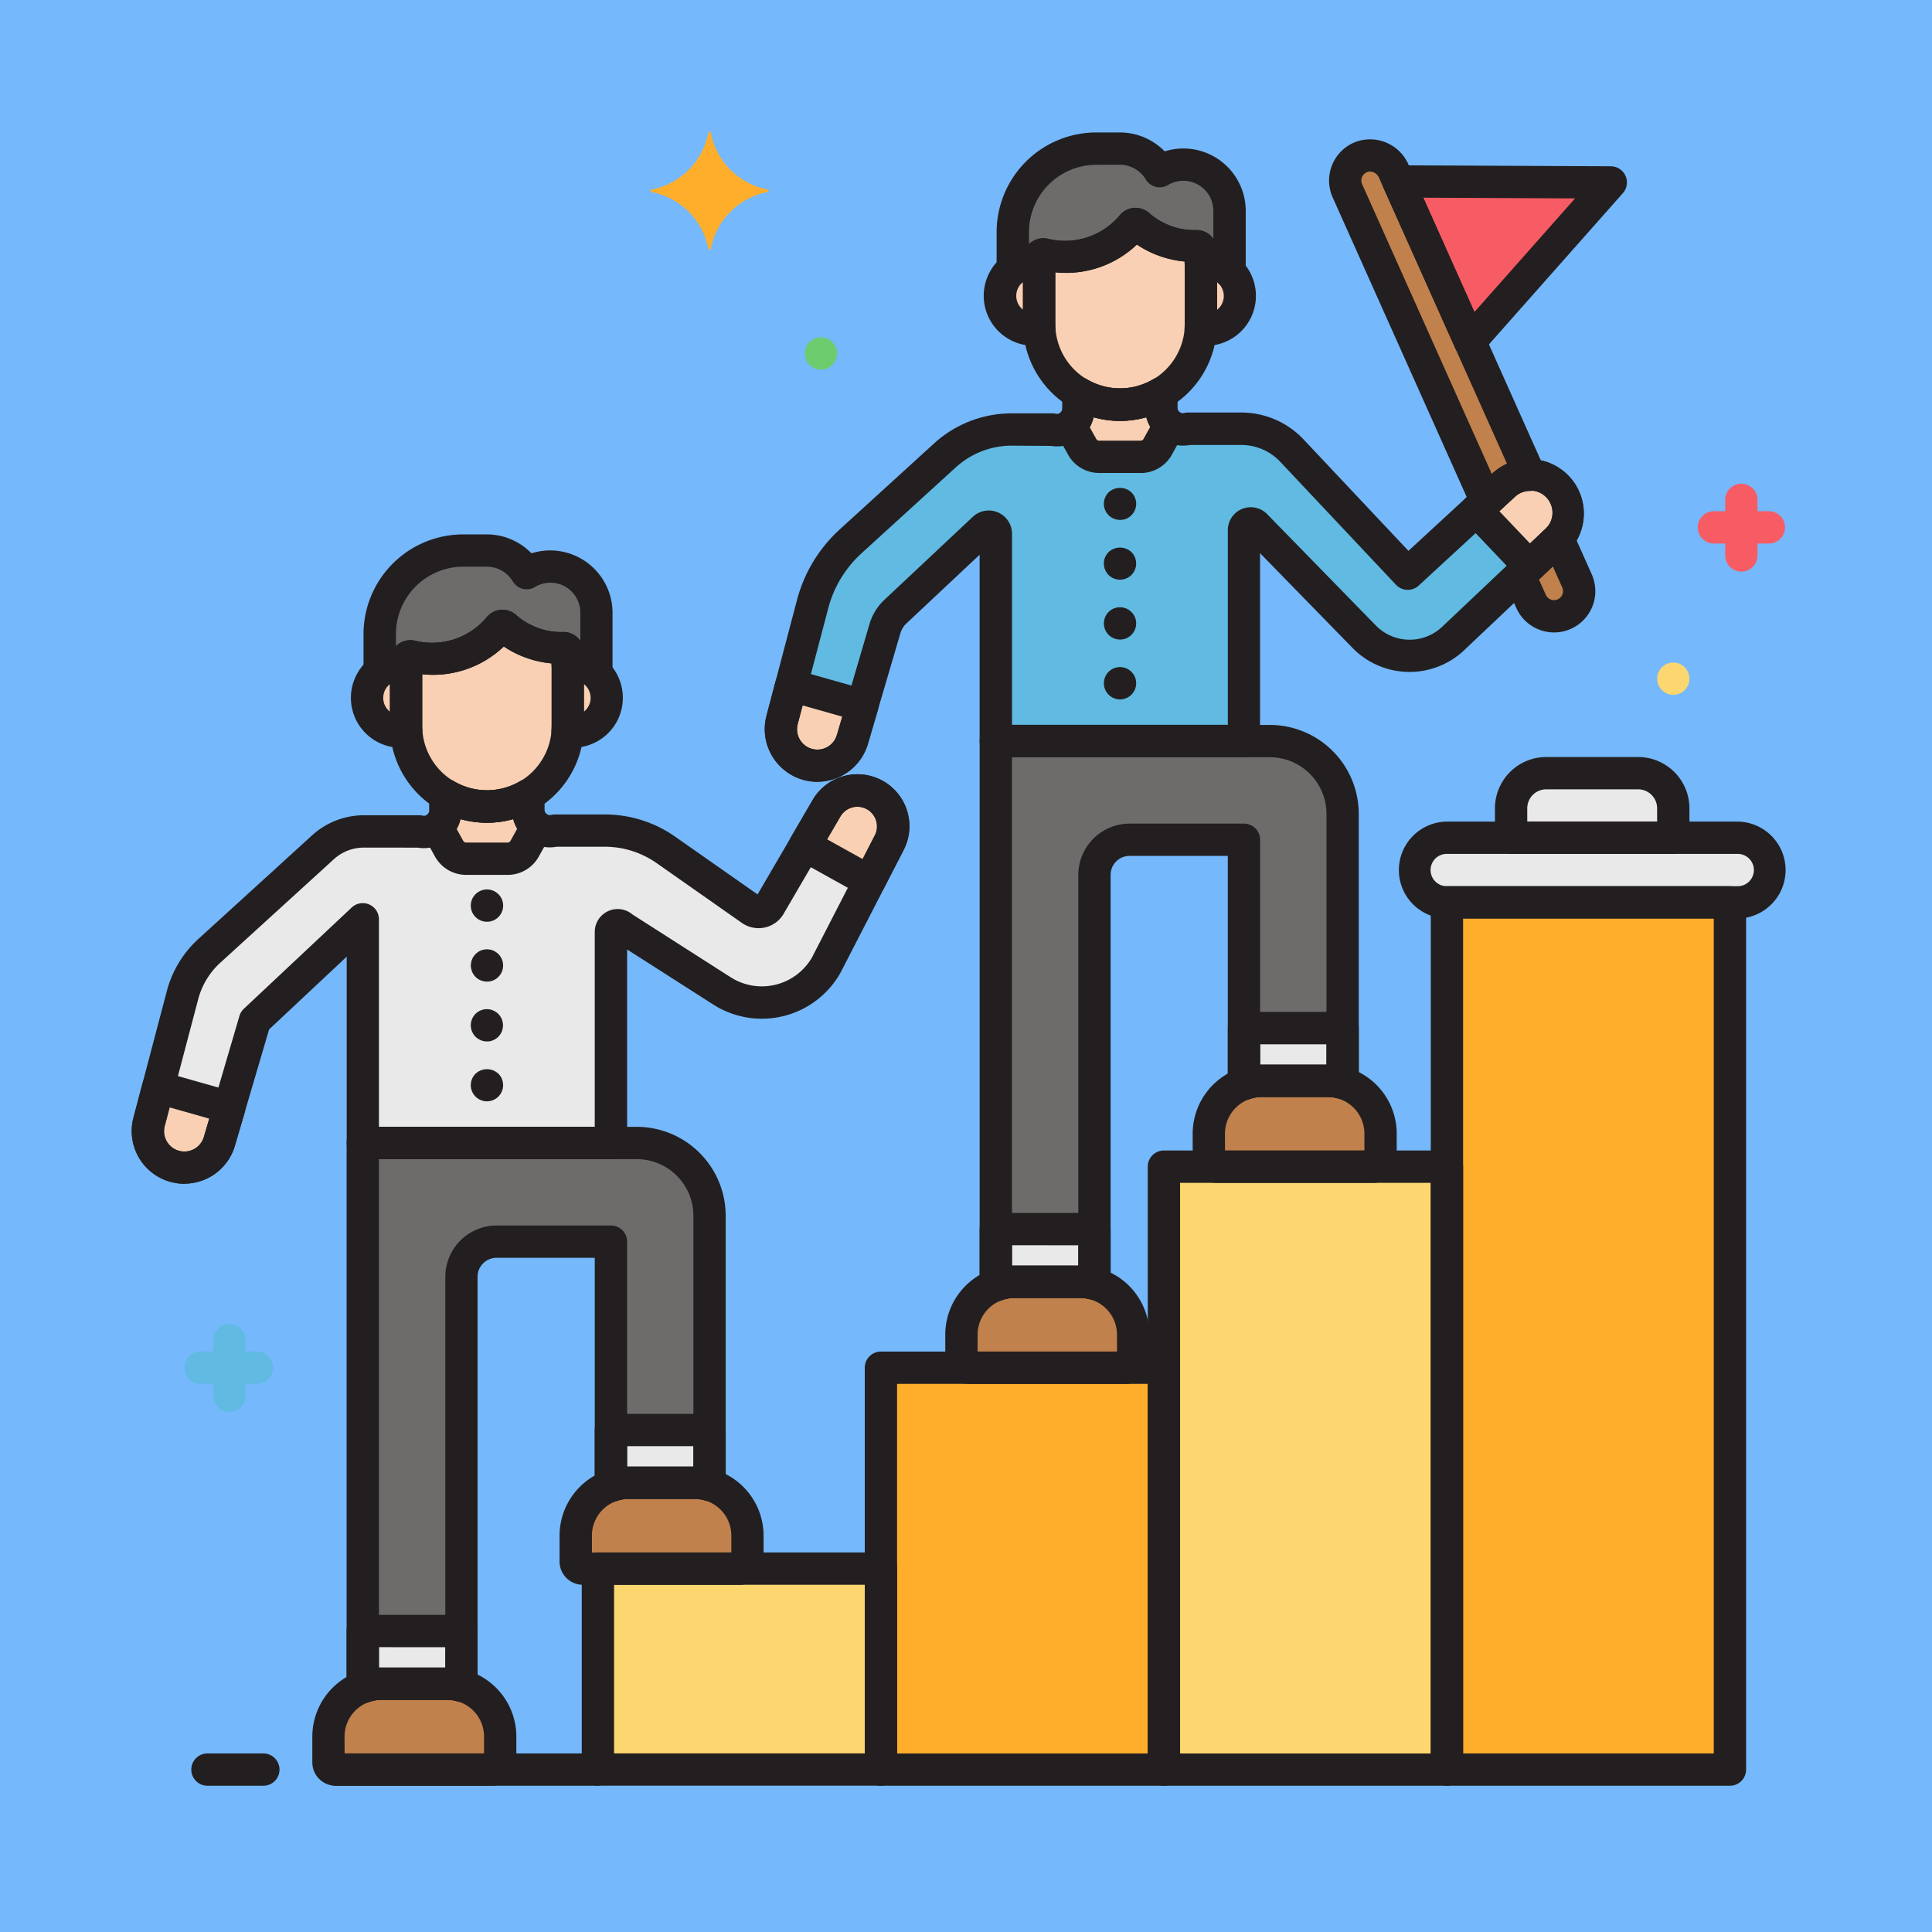 <svg xmlns="http://www.w3.org/2000/svg" width="88" height="88" viewBox="0 0 88 88">
  <g id="Grupo_1117751" data-name="Grupo 1117751" transform="translate(-205.914 -3382)">
    <rect id="Rectángulo_409987" data-name="Rectángulo 409987" width="88" height="88" transform="translate(205.914 3382)" fill="#75b8fb"/>
    <g id="Grupo_1117750" data-name="Grupo 1117750" transform="translate(211.426 3388.002)">
      <path id="Trazado_888734" data-name="Trazado 888734" d="M210.679,87.086a.324.324,0,0,1,.546.235v9.441h11.3V87.153a.309.309,0,0,1,.532-.213L228,92a2.9,2.9,0,0,0,4.028.118l4.72-4.466a1.746,1.746,0,0,0,.068-2.468l-.05-.051a1.746,1.746,0,0,0-2.4-.033l-4.377,4.034-5.278-5.608a3.151,3.151,0,0,0-2.3-.991h-2.436a.981.981,0,0,1-1.189-.716,1,1,0,0,1-.029-.237v-.659a3.66,3.66,0,0,1-3.767-.007v.7a.98.98,0,0,1-1.194.958h-1.845a4.52,4.52,0,0,0-3.046,1.181l-4.295,3.914a5.9,5.9,0,0,0-1.73,2.856l-1.389,5.273a1.662,1.662,0,0,0,3.18.957c.007-.021.014-.043.021-.064l1.484-5.047a1.722,1.722,0,0,1,.474-.771Zm0,0" transform="translate(-171.378 -69.008)" fill="#60bae2"/>
      <path id="Trazado_888735" data-name="Trazado 888735" d="M38.557,204.07a1.629,1.629,0,0,0-2.166.62l-2.608,4.467a.59.59,0,0,1-.816.167l-.014-.01-3.882-2.721a4.862,4.862,0,0,0-2.79-.881H24.017A.981.981,0,0,1,22.828,205a.992.992,0,0,1-.029-.236V204.1a3.66,3.66,0,0,1-3.767-.007v.7a.981.981,0,0,1-.982.981.971.971,0,0,1-.212-.023H15.316a2.774,2.774,0,0,0-1.87.724l-5.175,4.717A4.155,4.155,0,0,0,7.053,213.2l-1.523,5.77a1.662,1.662,0,0,0,3.181.958c.007-.022.014-.043.02-.065l1.616-5.5,4.917-4.616v10.189h11.3v-9.608a.309.309,0,0,1,.532-.214l4.524,2.893a3.377,3.377,0,0,0,4.664-1.025c.026-.041.052-.084.076-.126l2.884-5.6a1.629,1.629,0,0,0-.69-2.188Zm0,0" transform="translate(-4.253 -173.882)" fill="#e9e9ea"/>
      <path id="Trazado_888736" data-name="Trazado 888736" d="M268.8,213.246h3.009a2.388,2.388,0,0,1,.643.09V194.71a1.6,1.6,0,0,1,1.6-1.6h5.209v11.126a2.385,2.385,0,0,1,.808-.143h3.008a2.389,2.389,0,0,1,.677.1V191.93a3.313,3.313,0,0,0-3.313-3.313H267.957V213.4a2.375,2.375,0,0,1,.841-.156Zm0,0" transform="translate(-228.111 -160.863)" fill="#6d6c6b"/>
      <path id="Trazado_888737" data-name="Trazado 888737" d="M72.845,337.652h3.009a2.365,2.365,0,0,1,.643.091V319.117a1.6,1.6,0,0,1,1.6-1.6h5.209v11.128a2.371,2.371,0,0,1,.807-.143h3.009a2.389,2.389,0,0,1,.677.1V316.336a3.313,3.313,0,0,0-3.313-3.313H72v24.785a2.388,2.388,0,0,1,.841-.156Zm0,0" transform="translate(-60.992 -266.963)" fill="#6d6c6b"/>
      <path id="Trazado_888738" data-name="Trazado 888738" d="M267.957,339.669v2.557a2.388,2.388,0,0,1,.841-.156h3.009a2.365,2.365,0,0,1,.643.091v-2.492Zm0,0" transform="translate(-228.111 -289.687)" fill="#e9e9ea"/>
      <path id="Trazado_888739" data-name="Trazado 888739" d="M344.762,277.462v2.544a2.385,2.385,0,0,1,.808-.143h3.008a2.388,2.388,0,0,1,.677.1v-2.5Zm0,0" transform="translate(-293.614 -236.634)" fill="#e9e9ea"/>
      <path id="Trazado_888740" data-name="Trazado 888740" d="M72,464.078v2.557a2.374,2.374,0,0,1,.841-.156h3.009a2.386,2.386,0,0,1,.643.09v-2.492Zm0,0" transform="translate(-60.992 -395.79)" fill="#e9e9ea"/>
      <path id="Trazado_888741" data-name="Trazado 888741" d="M148.813,401.875v2.546a2.371,2.371,0,0,1,.807-.143h3.009a2.389,2.389,0,0,1,.677.1v-2.5Zm0,0" transform="translate(-126.499 -342.74)" fill="#e9e9ea"/>
      <path id="Trazado_888742" data-name="Trazado 888742" d="M274.19,10.389a1.532,1.532,0,0,1,.235.019v-.176a.2.2,0,0,1,.2-.2.178.178,0,0,1,.039,0,4,4,0,0,0,4-1.314.2.2,0,0,1,.279-.033l.016.014a3.837,3.837,0,0,0,2.649.955.2.2,0,0,1,.19.194v.552a1.531,1.531,0,0,1,1.3.412V8.054A2.11,2.11,0,0,0,281,5.949a2.081,2.081,0,0,0-1.075.3,2.107,2.107,0,0,0-1.805-1.03h-1.081a3.814,3.814,0,0,0-3.8,3.8v1.7a1.53,1.53,0,0,1,.96-.337Zm0,0" transform="translate(-232.608 -4.452)" fill="#6d6c6b"/>
      <path id="Trazado_888743" data-name="Trazado 888743" d="M78.237,134.8a1.537,1.537,0,0,1,.235.018v-.176a.2.2,0,0,1,.2-.194.181.181,0,0,1,.039,0,3.993,3.993,0,0,0,4-1.314.2.2,0,0,1,.279-.032l.016.014a3.838,3.838,0,0,0,2.649.955.2.2,0,0,1,.19.194v.552a1.529,1.529,0,0,1,1.3.412v-2.767a2.111,2.111,0,0,0-2.1-2.107,2.088,2.088,0,0,0-1.075.3,2.106,2.106,0,0,0-1.8-1.03H81.081a3.815,3.815,0,0,0-3.8,3.8v1.7A1.526,1.526,0,0,1,78.237,134.8Zm0,0" transform="translate(-65.49 -110.556)" fill="#6d6c6b"/>
      <path id="Trazado_888744" data-name="Trazado 888744" d="M339.309,293.777H336.3a2.413,2.413,0,0,0-2.407,2.407v1.177a.326.326,0,0,0,.326.327h7.17a.326.326,0,0,0,.326-.326h0v-1.177A2.413,2.413,0,0,0,339.309,293.777Zm0,0" transform="translate(-284.345 -250.549)" fill="#c1814c"/>
      <path id="Trazado_888745" data-name="Trazado 888745" d="M262.731,355.992h-3.009a2.413,2.413,0,0,0-2.407,2.407v1.177a.326.326,0,0,0,.326.326h7.169a.326.326,0,0,0,.326-.325h0V358.4A2.413,2.413,0,0,0,262.731,355.992Zm0,0" transform="translate(-219.036 -303.609)" fill="#c1814c"/>
      <path id="Trazado_888746" data-name="Trazado 888746" d="M143.356,418.2h-3.009a2.413,2.413,0,0,0-2.407,2.407v1.177a.326.326,0,0,0,.326.326h7.17a.326.326,0,0,0,.326-.326h0V420.6A2.414,2.414,0,0,0,143.356,418.2Zm0,0" transform="translate(-117.227 -356.659)" fill="#c1814c"/>
      <path id="Trazado_888747" data-name="Trazado 888747" d="M66.779,480.4H63.77a2.413,2.413,0,0,0-2.407,2.407v1.177a.326.326,0,0,0,.326.327h7.17a.326.326,0,0,0,.326-.326h0V482.8A2.414,2.414,0,0,0,66.779,480.4Zm0,0" transform="translate(-51.917 -409.709)" fill="#c1814c"/>
      <path id="Trazado_888748" data-name="Trazado 888748" d="M331.628,40.355a1.526,1.526,0,0,0-.245.02c.005.082.009.165.009.249v2.539c0,.083,0,.166-.009.247a1.538,1.538,0,0,0,.494-3.036,1.639,1.639,0,0,0-.249-.02Zm0,0" transform="translate(-282.204 -34.418)" fill="#f9d0b4"/>
      <path id="Trazado_888749" data-name="Trazado 888749" d="M271.01,43.152v-2.54c0-.084,0-.167.009-.249a1.539,1.539,0,1,0,0,3.036c-.006-.081-.01-.164-.01-.247Zm0,0" transform="translate(-229.192 -34.407)" fill="#f9d0b4"/>
      <path id="Trazado_888750" data-name="Trazado 888750" d="M295.144,81.58v-.659a3.66,3.66,0,0,1-3.767-.007v.7a.976.976,0,0,1-.376.772l.543.977a.882.882,0,0,0,.771.454h1.893a.882.882,0,0,0,.771-.454l.555-1a.976.976,0,0,1-.389-.782Zm0,0" transform="translate(-247.763 -69.009)" fill="#f9d0b4"/>
      <path id="Trazado_888751" data-name="Trazado 888751" d="M331.628,40.355a1.526,1.526,0,0,0-.245.02c.005.082.009.165.009.249v2.539c0,.083,0,.166-.009.247a1.538,1.538,0,0,0,.494-3.036,1.639,1.639,0,0,0-.249-.02Zm0,0" transform="translate(-282.204 -34.418)" fill="#f9d0b4"/>
      <path id="Trazado_888752" data-name="Trazado 888752" d="M271.01,43.152v-2.54c0-.084,0-.167.009-.249a1.539,1.539,0,1,0,0,3.036c-.006-.081-.01-.164-.01-.247Zm0,0" transform="translate(-229.192 -34.407)" fill="#f9d0b4"/>
      <path id="Trazado_888753" data-name="Trazado 888753" d="M285.6,28.618a3.992,3.992,0,0,1-4,1.314.2.2,0,0,0-.233.151.228.228,0,0,0,0,.039v2.967a3.685,3.685,0,0,0,7.371,0V29.747a.2.2,0,0,0-.19-.194,3.845,3.845,0,0,1-2.649-.955.2.2,0,0,0-.28,0l-.015.017Zm0,0" transform="translate(-239.541 -24.343)" fill="#f9d0b4"/>
      <path id="Trazado_888754" data-name="Trazado 888754" d="M201.905,171.359l-.414,1.57a1.662,1.662,0,0,0,3.18.958c.007-.022.014-.043.021-.065l.454-1.543Zm0,0" transform="translate(-171.378 -146.145)" fill="#f9d0b4"/>
      <path id="Trazado_888755" data-name="Trazado 888755" d="M417.926,106.627l-1.255,1.156,2.422,2.546,1.216-1.15a1.746,1.746,0,1,0-2.384-2.552Zm0,0" transform="translate(-354.942 -90.537)" fill="#f9d0b4"/>
      <path id="Trazado_888756" data-name="Trazado 888756" d="M135.675,164.766a1.524,1.524,0,0,0-.245.02c.006.083.009.166.009.249v2.54c0,.083,0,.165-.009.247a1.538,1.538,0,0,0,.494-3.036A1.5,1.5,0,0,0,135.675,164.766Zm0,0" transform="translate(-115.085 -140.522)" fill="#f9d0b4"/>
      <path id="Trazado_888757" data-name="Trazado 888757" d="M75.06,167.563v-2.54c0-.083,0-.166.01-.249a1.539,1.539,0,0,0-.511,3.036,1.556,1.556,0,0,0,.511,0C75.064,167.729,75.06,167.646,75.06,167.563Zm0,0" transform="translate(-62.076 -140.511)" fill="#f9d0b4"/>
      <path id="Trazado_888758" data-name="Trazado 888758" d="M99.194,205.987v-.658a3.665,3.665,0,0,1-3.767-.009v.7a.975.975,0,0,1-.376.772l.543.977a.882.882,0,0,0,.771.454h1.893a.882.882,0,0,0,.771-.454l.555-1a.977.977,0,0,1-.389-.781Zm0,0" transform="translate(-80.648 -175.109)" fill="#f9d0b4"/>
      <path id="Trazado_888759" data-name="Trazado 888759" d="M135.675,164.766a1.524,1.524,0,0,0-.245.02c.006.083.009.166.009.249v2.54c0,.083,0,.165-.009.247a1.538,1.538,0,0,0,.494-3.036A1.5,1.5,0,0,0,135.675,164.766Zm0,0" transform="translate(-115.085 -140.522)" fill="#f9d0b4"/>
      <path id="Trazado_888760" data-name="Trazado 888760" d="M75.06,167.563v-2.54c0-.083,0-.166.01-.249a1.539,1.539,0,0,0-.511,3.036,1.556,1.556,0,0,0,.511,0C75.064,167.729,75.06,167.646,75.06,167.563Zm0,0" transform="translate(-62.076 -140.511)" fill="#f9d0b4"/>
      <path id="Trazado_888761" data-name="Trazado 888761" d="M89.643,153.028a3.993,3.993,0,0,1-4,1.314.2.2,0,0,0-.233.151.233.233,0,0,0,0,.04V157.5a3.685,3.685,0,0,0,7.37,0v-3.342a.2.2,0,0,0-.19-.194,3.845,3.845,0,0,1-2.649-.955.2.2,0,0,0-.281,0l-.014.016Zm0,0" transform="translate(-72.422 -130.446)" fill="#f9d0b4"/>
      <path id="Trazado_888762" data-name="Trazado 888762" d="M5.946,295.777l-.415,1.569a1.662,1.662,0,0,0,3.181.958c.007-.022.014-.043.02-.065l.454-1.543Zm0,0" transform="translate(-4.253 -252.255)" fill="#f9d0b4"/>
      <path id="Trazado_888763" data-name="Trazado 888763" d="M212.007,204.07a1.629,1.629,0,0,0-2.166.62l-.989,1.7,2.938,1.636.908-1.764A1.63,1.63,0,0,0,212.007,204.07Zm0,0" transform="translate(-177.703 -173.882)" fill="#f9d0b4"/>
      <path id="Trazado_888764" data-name="Trazado 888764" d="M382.536,23.112l.8-.736a1.74,1.74,0,0,1,1.175-.46L378.32,8.077a1.173,1.173,0,0,0-1.46-.643,1.148,1.148,0,0,0-.675,1.476c.009.023.018.045.028.067Zm0,0" transform="translate(-320.352 -6.286)" fill="#c1814c"/>
      <path id="Trazado_888765" data-name="Trazado 888765" d="M432.687,127.917,431.831,126c-.029.034-.061.068-.1.1l-1.665,1.576.524,1.172a1.146,1.146,0,1,0,2.092-.936Zm0,0" transform="translate(-366.37 -107.464)" fill="#c1814c"/>
      <path id="Trazado_888766" data-name="Trazado 888766" d="M392.551,15.383l3.261,7.289,6.417-7.244Zm0,0" transform="translate(-334.371 -13.12)" fill="#f75c64"/>
      <path id="Trazado_888767" data-name="Trazado 888767" d="M412.383,221.482h-13.2a1.471,1.471,0,1,1,0-2.943h13.2a1.471,1.471,0,0,1,0,2.943Zm0,0" transform="translate(-338.772 -186.382)" fill="#e9e9ea"/>
      <path id="Trazado_888768" data-name="Trazado 888768" d="M433.257,198.543h-4.185a1.6,1.6,0,0,0-1.6,1.6v1.342h7.387v-1.342a1.6,1.6,0,0,0-1.6-1.6Zm0,0" transform="translate(-364.154 -169.329)" fill="#e9e9ea"/>
      <path id="Trazado_888769" data-name="Trazado 888769" d="M407.6,238.539h12.891v39.5H407.6Zm0,0" transform="translate(-347.204 -203.439)" fill="#ffae2c"/>
      <path id="Trazado_888770" data-name="Trazado 888770" d="M319.992,320.367h12.891v27.459H319.992Zm0,0" transform="translate(-272.489 -273.226)" fill="#fcd770"/>
      <path id="Trazado_888771" data-name="Trazado 888771" d="M232.391,382.57h12.891v18.306H232.391Zm0,0" transform="translate(-197.778 -326.276)" fill="#ffae2c"/>
      <path id="Trazado_888772" data-name="Trazado 888772" d="M144.785,444.773h12.891v9.153H144.785Zm0,0" transform="translate(-123.064 -379.326)" fill="#fcd770"/>
      <path id="Trazado_888773" data-name="Trazado 888773" d="M166.4,2.631A3.258,3.258,0,0,1,163.815.045.06.06,0,0,0,163.744,0a.06.06,0,0,0-.044.045,3.258,3.258,0,0,1-2.586,2.586.059.059,0,0,0,0,.114A3.259,3.259,0,0,1,163.7,5.331a.059.059,0,0,0,.07.045.06.06,0,0,0,.045-.045A3.258,3.258,0,0,1,166.4,2.745a.059.059,0,0,0,0-.114Zm0,0" transform="translate(-136.95)" fill="#ffae2c"/>
      <path id="Trazado_888774" data-name="Trazado 888774" d="M20.3,379.049H17.744a.736.736,0,1,1,0-1.471H20.3a.736.736,0,0,1,0,1.471Zm0,0" transform="translate(-14.089 -322.019)" fill="#60bae2"/>
      <path id="Trazado_888775" data-name="Trazado 888775" d="M26.431,372.908a.736.736,0,0,1-.736-.736v-2.557a.736.736,0,0,1,1.471,0v2.557A.736.736,0,0,1,26.431,372.908Zm0,0" transform="translate(-21.498 -314.6)" fill="#60bae2"/>
      <path id="Trazado_888776" data-name="Trazado 888776" d="M488.343,118.94h-2.556a.736.736,0,0,1,0-1.471h2.557a.736.736,0,0,1,0,1.471Zm0,0" transform="translate(-413.259 -100.185)" fill="#f75c64"/>
      <path id="Trazado_888777" data-name="Trazado 888777" d="M494.466,112.806a.736.736,0,0,1-.736-.736v-2.557a.736.736,0,0,1,1.471,0v2.557A.736.736,0,0,1,494.466,112.806Zm0,0" transform="translate(-420.661 -92.772)" fill="#f75c64"/>
      <path id="Trazado_888778" data-name="Trazado 888778" d="M473.4,165.8a.733.733,0,0,1-.612-.326.827.827,0,0,1-.068-.128.762.762,0,0,1-.041-.137.679.679,0,0,1-.015-.144.672.672,0,0,1,.015-.144.762.762,0,0,1,.041-.137.8.8,0,0,1,.068-.128.735.735,0,0,1,.893-.271.784.784,0,0,1,.126.068.683.683,0,0,1,.112.091.772.772,0,0,1,.091.112.755.755,0,0,1,.067.128.725.725,0,0,1,.043.137.8.8,0,0,1,.014.144.814.814,0,0,1-.014.144.725.725,0,0,1-.043.137.711.711,0,0,1-.159.24.683.683,0,0,1-.112.091.833.833,0,0,1-.126.068.776.776,0,0,1-.138.041A.665.665,0,0,1,473.4,165.8Zm0,0" transform="translate(-402.695 -140.153)" fill="#fcd770"/>
      <path id="Trazado_888779" data-name="Trazado 888779" d="M209.556,65.1a.733.733,0,0,1-.612-.326.8.8,0,0,1-.068-.128.763.763,0,0,1-.041-.137.672.672,0,0,1-.015-.144.68.68,0,0,1,.015-.144.763.763,0,0,1,.041-.137.827.827,0,0,1,.068-.128.735.735,0,0,1,.893-.271.833.833,0,0,1,.126.068.683.683,0,0,1,.112.091.712.712,0,0,1,.159.24.725.725,0,0,1,.043.137.814.814,0,0,1,.014.144.8.8,0,0,1-.014.144.725.725,0,0,1-.043.137.755.755,0,0,1-.067.128.773.773,0,0,1-.091.112.655.655,0,0,1-.112.091.785.785,0,0,1-.126.068.725.725,0,0,1-.139.041A.655.655,0,0,1,209.556,65.1Zm0,0" transform="translate(-177.676 -54.265)" fill="#6dcc6d"/>
      <path id="Trazado_888780" data-name="Trazado 888780" d="M408.119,217.953h-13.2a2.207,2.207,0,1,1,0-4.414h13.2a2.207,2.207,0,1,1,0,4.414Zm-13.2-2.943a.736.736,0,1,0,0,1.471h13.2a.736.736,0,1,0,0-1.471Zm0,0" transform="translate(-334.507 -182.118)" fill="#231f20"/>
      <path id="Trazado_888781" data-name="Trazado 888781" d="M430.587,197.957H423.2a.736.736,0,0,1-.736-.736v-1.342a2.339,2.339,0,0,1,2.336-2.336h4.185a2.339,2.339,0,0,1,2.337,2.336v1.342A.736.736,0,0,1,430.587,197.957Zm-6.651-1.471h5.915v-.606a.866.866,0,0,0-.865-.865H424.8a.866.866,0,0,0-.865.865Zm0,0" transform="translate(-359.883 -165.064)" fill="#231f20"/>
      <path id="Trazado_888782" data-name="Trazado 888782" d="M391.546,19.139a.736.736,0,0,1-.671-.435l-3.261-7.29a.737.737,0,0,1,.055-.7.717.717,0,0,1,.62-.335l9.677.045a.736.736,0,0,1,.548,1.223L392.1,18.891a.733.733,0,0,1-.551.248Zm-2.123-7.284,2.329,5.207,4.583-5.174Zm0,0" transform="translate(-330.106 -8.852)" fill="#231f20"/>
      <path id="Trazado_888783" data-name="Trazado 888783" d="M331.628,40.355a1.526,1.526,0,0,0-.245.02c.005.082.009.165.009.249v2.539c0,.083,0,.166-.009.247a1.538,1.538,0,0,0,.494-3.036,1.639,1.639,0,0,0-.249-.02Zm0,0" transform="translate(-282.204 -34.418)" fill="#f9d0b4"/>
      <path id="Trazado_888784" data-name="Trazado 888784" d="M271.01,43.152v-2.54c0-.084,0-.167.009-.249a1.539,1.539,0,1,0,0,3.036c-.006-.081-.01-.164-.01-.247Zm0,0" transform="translate(-229.192 -34.407)" fill="#f9d0b4"/>
      <path id="Trazado_888785" data-name="Trazado 888785" d="M302.142,111.671a.734.734,0,0,1-.736-.731v0a.731.731,0,0,1,.215-.521.759.759,0,0,1,1.039,0,.732.732,0,0,1,.218.521.746.746,0,0,1-.218.521.754.754,0,0,1-.238.159A.744.744,0,0,1,302.142,111.671Zm0,0" transform="translate(-256.638 -93.993)" fill="#231f20"/>
      <path id="Trazado_888786" data-name="Trazado 888786" d="M302.141,130.193a.746.746,0,0,1-.521-.214.806.806,0,0,1-.091-.112.816.816,0,0,1-.068-.127.872.872,0,0,1-.041-.139.606.606,0,0,1-.015-.144.749.749,0,0,1,.012-.144.773.773,0,0,1,.112-.265.659.659,0,0,1,.091-.112.766.766,0,0,1,1.042,0,.847.847,0,0,1,.091.112,1.024,1.024,0,0,1,.068.126.781.781,0,0,1,.041.139.735.735,0,0,1,0,.288.649.649,0,0,1-.044.139.715.715,0,0,1-.065.127c-.029.038-.059.076-.091.112A.748.748,0,0,1,302.141,130.193Zm0,0" transform="translate(-256.638 -109.791)" fill="#231f20"/>
      <path id="Trazado_888787" data-name="Trazado 888787" d="M302.143,148.651a.644.644,0,0,1-.144-.015.762.762,0,0,1-.138-.041.628.628,0,0,1-.127-.068.807.807,0,0,1-.112-.091.85.85,0,0,1-.091-.112.743.743,0,0,1-.109-.553.89.89,0,0,1,.041-.139.816.816,0,0,1,.068-.127.658.658,0,0,1,.091-.109.732.732,0,0,1,.665-.2.768.768,0,0,1,.136.041.838.838,0,0,1,.126.068.579.579,0,0,1,.112.094.627.627,0,0,1,.094.109,1.074,1.074,0,0,1,.068.127.833.833,0,0,1,.041.139.857.857,0,0,1,.014.144.739.739,0,0,1-.218.521.68.68,0,0,1-.112.091.636.636,0,0,1-.126.067.7.7,0,0,1-.136.041A.606.606,0,0,1,302.143,148.651Zm0,0" transform="translate(-256.639 -125.523)" fill="#231f20"/>
      <path id="Trazado_888788" data-name="Trazado 888788" d="M302.143,167.183a.583.583,0,0,1-.144-.014.763.763,0,0,1-.138-.042.626.626,0,0,1-.127-.067.567.567,0,0,1-.112-.091.74.74,0,0,1,0-1.042.708.708,0,0,1,.112-.091.658.658,0,0,1,.127-.068.734.734,0,0,1,.562,0,.671.671,0,0,1,.126.068.914.914,0,0,1,.114.091c.033.036.062.074.091.112a.863.863,0,0,1,.068.129.738.738,0,0,1,.041.136.731.731,0,0,1,0,.289.776.776,0,0,1-.041.138.953.953,0,0,1-.068.126,1.213,1.213,0,0,1-.091.112.649.649,0,0,1-.114.091.637.637,0,0,1-.126.067.768.768,0,0,1-.136.042A.606.606,0,0,1,302.143,167.183Zm0,0" transform="translate(-256.639 -141.329)" fill="#231f20"/>
      <path id="Trazado_888789" data-name="Trazado 888789" d="M289.951,80.285h-1.892a1.618,1.618,0,0,1-1.413-.832l-.543-.977a.736.736,0,0,1,.189-.936.243.243,0,0,0,.095-.193v-.7a.736.736,0,0,1,1.115-.631,2.972,2.972,0,0,0,3.011.006.736.736,0,0,1,1.113.632v.659a.242.242,0,0,0,.1.2.735.735,0,0,1,.2.942l-.555,1a1.62,1.62,0,0,1-1.416.833ZM287.631,78.2l.3.539a.148.148,0,0,0,.128.075h1.892a.148.148,0,0,0,.128-.075l.309-.555a1.7,1.7,0,0,1-.181-.439,4.426,4.426,0,0,1-2.4,0A1.677,1.677,0,0,1,287.631,78.2Zm0,0" transform="translate(-243.508 -64.744)" fill="#231f20"/>
      <path id="Trazado_888790" data-name="Trazado 888790" d="M327.357,39.906a2.255,2.255,0,0,1-.363-.031.736.736,0,0,1-.618-.777c0-.066.007-.131.007-.2v-2.54c0-.068,0-.134-.007-.2a.736.736,0,0,1,.618-.775,2.274,2.274,0,0,1,.714,4.492,2.251,2.251,0,0,1-.352.029Zm.5-2.9v1.257a.8.8,0,0,0,0-1.257Zm0,0" transform="translate(-277.932 -30.155)" fill="#231f20"/>
      <path id="Trazado_888791" data-name="Trazado 888791" d="M266.551,39.9a2.275,2.275,0,1,1,.363-4.519.735.735,0,0,1,.618.776c0,.066-.007.132-.007.2V38.9c0,.067,0,.132.007.2a.735.735,0,0,1-.618.775,2.268,2.268,0,0,1-.363.031Zm-.5-2.9a.8.8,0,0,0-.13,1.127.817.817,0,0,0,.13.13Zm0,0" transform="translate(-224.969 -30.154)" fill="#231f20"/>
      <path id="Trazado_888792" data-name="Trazado 888792" d="M280.78,33.259a4.426,4.426,0,0,1-4.421-4.421V25.874a.931.931,0,0,1,1.124-.912,3.246,3.246,0,0,0,3.273-1.051.935.935,0,0,1,.675-.351.954.954,0,0,1,.712.266,3.127,3.127,0,0,0,2.153.745.932.932,0,0,1,.9.913v3.355a4.426,4.426,0,0,1-4.42,4.421Zm-2.949-6.766v2.345a2.949,2.949,0,1,0,5.9,0V26a4.674,4.674,0,0,1-2.184-.773,4.65,4.65,0,0,1-3.714,1.262Zm4.076-1.667" transform="translate(-235.276 -20.092)" fill="#231f20"/>
      <path id="Trazado_888793" data-name="Trazado 888793" d="M278.837,7.292a.735.735,0,0,1-.511-.206.809.809,0,0,0-.679-.216.736.736,0,0,1-.848-.727V6.1a4.67,4.67,0,0,1-2.184-.773,4.687,4.687,0,0,1-3.855,1.249.736.736,0,0,1-.71.294.789.789,0,0,0-.623.166.735.735,0,0,1-1.2-.575v-1.7A4.545,4.545,0,0,1,272.77.219h1.081a2.855,2.855,0,0,1,2.031.862,2.8,2.8,0,0,1,.85-.132,2.844,2.844,0,0,1,2.841,2.84V6.556a.736.736,0,0,1-.736.736Zm-6.066-5.6A3.071,3.071,0,0,0,269.7,4.758v.55c.021-.021.044-.042.068-.062a.93.93,0,0,1,.781-.19,3.246,3.246,0,0,0,3.273-1.051.935.935,0,0,1,.675-.354.956.956,0,0,1,.712.267,3.13,3.13,0,0,0,2.153.744.928.928,0,0,1,.736.4V3.789a1.37,1.37,0,0,0-1.367-1.369,1.354,1.354,0,0,0-.7.195.736.736,0,0,1-1.009-.252,1.379,1.379,0,0,0-1.174-.673Zm1.409,3.279" transform="translate(-228.344 -0.188)" fill="#231f20"/>
      <path id="Trazado_888794" data-name="Trazado 888794" d="M198.842,94.359a2.4,2.4,0,0,1-2.322-3.011l1.39-5.272a6.625,6.625,0,0,1,1.946-3.213l4.294-3.914a5.245,5.245,0,0,1,3.541-1.372h1.845a.739.739,0,0,1,.159.018.246.246,0,0,0,.294-.186.282.282,0,0,0,.006-.053v-.7a.735.735,0,0,1,1.115-.63,2.973,2.973,0,0,0,3.011.006.736.736,0,0,1,1.113.632v.657a.247.247,0,0,0,.246.247.229.229,0,0,0,.059-.007.731.731,0,0,1,.176-.022h2.436a3.9,3.9,0,0,1,2.83,1.223l4.779,5.078L229.6,80.3a2.482,2.482,0,0,1,3.387,3.628l-4.72,4.466a3.626,3.626,0,0,1-5.06-.139L219,83.944V92.5a.736.736,0,0,1-.736.736h-11.3a.736.736,0,0,1-.736-.736V84.016l-3.336,3.131a.989.989,0,0,0-.272.441l-1.483,5.047a2.4,2.4,0,0,1-2.3,1.723Zm8.851-15.311a3.778,3.778,0,0,0-2.55.988l-4.294,3.914a5.152,5.152,0,0,0-1.515,2.5l-1.389,5.272a.926.926,0,0,0,1.773.533c0-.012.008-.024.012-.036l1.482-5.048a2.467,2.467,0,0,1,.677-1.1l4.029-3.782a1.06,1.06,0,0,1,1.785.773v8.7h9.83V82.9a1.044,1.044,0,0,1,1.8-.723l4.934,5.054a2.157,2.157,0,0,0,3.006.089l4.709-4.456a1.01,1.01,0,1,0-1.378-1.476l-4.377,4.034a.736.736,0,0,1-1.034-.037l-5.278-5.608a2.425,2.425,0,0,0-1.758-.759h-2.359a1.719,1.719,0,0,1-1.977-1.259,4.428,4.428,0,0,1-2.4,0,1.719,1.719,0,0,1-1.953,1.3ZM218.273,83.2l0,0Zm0,0" transform="translate(-167.119 -64.751)" fill="#231f20"/>
      <path id="Trazado_888795" data-name="Trazado 888795" d="M198.842,171.489a2.4,2.4,0,0,1-2.322-3.011l.414-1.57a.735.735,0,0,1,.9-.524l.013,0,3.241.92a.736.736,0,0,1,.507.909l0,.006-.454,1.543a2.4,2.4,0,0,1-2.3,1.723Zm-.677-3.48-.223.845a.926.926,0,0,0,1.773.533c0-.012.008-.024.011-.036l.244-.83Zm0,0" transform="translate(-167.119 -141.881)" fill="#231f20"/>
      <path id="Trazado_888796" data-name="Trazado 888796" d="M414.831,106.911a.733.733,0,0,1-.533-.229l-2.421-2.546a.735.735,0,0,1,.026-1.04l.008-.008,1.255-1.157a2.482,2.482,0,0,1,3.387,3.628l-1.216,1.15A.735.735,0,0,1,414.831,106.911Zm-1.373-3.247,1.4,1.471.682-.648a1.01,1.01,0,1,0-1.378-1.476Zm0,0" transform="translate(-350.68 -86.384)" fill="#231f20"/>
      <path id="Trazado_888797" data-name="Trazado 888797" d="M337.126,294.161h-7.17a1.063,1.063,0,0,1-1.062-1.062v-1.177a3.146,3.146,0,0,1,3.142-3.145h3.009a3.146,3.146,0,0,1,3.142,3.144V293.1A1.063,1.063,0,0,1,337.126,294.161Zm-6.76-1.471h6.35v-.769a1.673,1.673,0,0,0-1.671-1.671h-3.009a1.673,1.673,0,0,0-1.671,1.671Zm0,0" transform="translate(-280.081 -246.285)" fill="#231f20"/>
      <path id="Trazado_888798" data-name="Trazado 888798" d="M260.547,356.386h-7.169a1.063,1.063,0,0,1-1.062-1.062v-1.177A3.146,3.146,0,0,1,255.459,351h3.009a3.147,3.147,0,0,1,3.143,3.143v1.177A1.063,1.063,0,0,1,260.547,356.386Zm-6.76-1.471h6.351v-.768a1.673,1.673,0,0,0-1.672-1.672h-3.007a1.673,1.673,0,0,0-1.671,1.672Zm0,0" transform="translate(-214.772 -299.355)" fill="#231f20"/>
      <path id="Trazado_888799" data-name="Trazado 888799" d="M263.689,209.873a.736.736,0,0,1-.736-.736V184.353a.736.736,0,0,1,.736-.736h12.482a4.053,4.053,0,0,1,4.049,4.048v12.262a.736.736,0,0,1-.944.706,1.663,1.663,0,0,0-.469-.069H275.8a1.644,1.644,0,0,0-.559.1.735.735,0,0,1-.941-.443.723.723,0,0,1-.044-.249V189.581h-4.474a.865.865,0,0,0-.864.865v18.627a.736.736,0,0,1-.736.736.722.722,0,0,1-.2-.028,1.645,1.645,0,0,0-.445-.063H264.53a1.643,1.643,0,0,0-.583.109.733.733,0,0,1-.259.047Zm.736-24.784v23.159l.106,0h2.916v-17.8a2.339,2.339,0,0,1,2.336-2.336h5.209a.736.736,0,0,1,.736.736v10.248h3.022V187.665a2.581,2.581,0,0,0-2.577-2.577Zm0,0" transform="translate(-223.843 -156.599)" fill="#231f20"/>
      <path id="Trazado_888800" data-name="Trazado 888800" d="M263.689,338.7a.736.736,0,0,1-.736-.736v-2.557a.736.736,0,0,1,.736-.736h4.493a.736.736,0,0,1,.736.736V337.9a.736.736,0,0,1-.736.736.724.724,0,0,1-.2-.028,1.641,1.641,0,0,0-.445-.063H264.53a1.642,1.642,0,0,0-.583.109A.733.733,0,0,1,263.689,338.7Zm.736-2.557v.932l.106,0h2.916v-.93Zm0,0" transform="translate(-223.843 -285.426)" fill="#231f20"/>
      <path id="Trazado_888801" data-name="Trazado 888801" d="M340.5,276.484a.735.735,0,0,1-.736-.736V273.2a.736.736,0,0,1,.736-.736h4.493a.736.736,0,0,1,.736.736v2.5a.736.736,0,0,1-.735.736.751.751,0,0,1-.209-.03,1.643,1.643,0,0,0-.469-.069h-3.009a1.657,1.657,0,0,0-.559.1A.715.715,0,0,1,340.5,276.484Zm.736-2.544v.931h3.022v-.93Zm0,0" transform="translate(-289.35 -232.376)" fill="#231f20"/>
      <path id="Trazado_888802" data-name="Trazado 888802" d="M378.266,19.573a.735.735,0,0,1-.671-.435L371.27,5a1.884,1.884,0,0,1,.952-2.488c.037-.016.074-.031.112-.045A1.906,1.906,0,0,1,374.721,3.5l6.191,13.84a.735.735,0,0,1-.668,1.036,1.01,1.01,0,0,0-.68.265l-.8.736a.737.737,0,0,1-.5.2ZM372.972,3.824a.36.36,0,0,0-.125.022.411.411,0,0,0-.245.527c0,.009.007.018.011.027l5.907,13.2.047-.043a2.473,2.473,0,0,1,.641-.428L373.378,4.1a.459.459,0,0,0-.406-.276Zm0,0" transform="translate(-316.081 -2.011)" fill="#231f20"/>
      <path id="Trazado_888803" data-name="Trazado 888803" d="M427.378,126.025a1.883,1.883,0,0,1-1.721-1.113l-.524-1.171a.735.735,0,0,1,.166-.835l1.665-1.576c.02-.018.036-.037.053-.056a.737.737,0,0,1,1.22.19l.855,1.913a1.881,1.881,0,0,1-1.715,2.649Zm-.689-2.409.311.695a.41.41,0,1,0,.749-.335l-.429-.958Zm0,0" transform="translate(-362.103 -103.221)" fill="#231f20"/>
      <path id="Trazado_888804" data-name="Trazado 888804" d="M135.675,164.766a1.524,1.524,0,0,0-.245.02c.006.083.009.166.009.249v2.54c0,.083,0,.165-.009.247a1.538,1.538,0,0,0,.494-3.036A1.5,1.5,0,0,0,135.675,164.766Zm0,0" transform="translate(-115.085 -140.522)" fill="#f9d0b4"/>
      <path id="Trazado_888805" data-name="Trazado 888805" d="M75.06,167.563v-2.54c0-.083,0-.166.01-.249a1.539,1.539,0,0,0-.511,3.036,1.556,1.556,0,0,0,.511,0C75.064,167.729,75.06,167.646,75.06,167.563Zm0,0" transform="translate(-62.076 -140.511)" fill="#f9d0b4"/>
      <g id="Grupo_1117749" data-name="Grupo 1117749" transform="translate(0.488 18.338)">
        <path id="Trazado_888806" data-name="Trazado 888806" d="M106.178,236.01a.736.736,0,0,1-.521-1.257c.036-.032.074-.062.112-.091a1.026,1.026,0,0,1,.126-.068.819.819,0,0,1,.139-.041.7.7,0,0,1,.288,0,.819.819,0,0,1,.139.041,1.069,1.069,0,0,1,.126.068,1.213,1.213,0,0,1,.112.091.736.736,0,0,1-.521,1.257Zm0,0" transform="translate(-89.997 -218.365)" fill="#231f20"/>
        <path id="Trazado_888807" data-name="Trazado 888807" d="M106.185,254.54a.6.6,0,0,1-.144-.014.833.833,0,0,1-.139-.041.743.743,0,0,1-.126-.068.815.815,0,0,1-.112-.091.779.779,0,0,1-.091-.112.655.655,0,0,1-.067-.127.72.72,0,0,1-.041-.138.813.813,0,0,1-.015-.144.764.764,0,0,1,.015-.141.731.731,0,0,1,.041-.139.667.667,0,0,1,.067-.126.744.744,0,0,1,.091-.112.779.779,0,0,1,.112-.091.757.757,0,0,1,.126-.071.817.817,0,0,1,.139-.041.782.782,0,0,1,.288,0,.724.724,0,0,1,.139.041.757.757,0,0,1,.126.071.66.66,0,0,1,.112.091.706.706,0,0,1,.091.112.67.67,0,0,1,.068.126.775.775,0,0,1,.041.139.714.714,0,0,1,0,.285.719.719,0,0,1-.041.138.657.657,0,0,1-.068.127.724.724,0,0,1-.612.326Zm0,0" transform="translate(-90.004 -234.17)" fill="#231f20"/>
        <path id="Trazado_888808" data-name="Trazado 888808" d="M106.185,273.056a.8.8,0,0,1-.144-.012A.821.821,0,0,1,105.9,273a.742.742,0,0,1-.126-.068.778.778,0,0,1-.112-.091.745.745,0,0,1-.091-.112.9.9,0,0,1-.067-.127.713.713,0,0,1-.041-.139.775.775,0,0,1-.015-.141.813.813,0,0,1,.015-.144.72.72,0,0,1,.041-.138.654.654,0,0,1,.067-.127.7.7,0,0,1,.2-.2.7.7,0,0,1,.126-.068.824.824,0,0,1,.139-.044.727.727,0,0,1,.553.112.776.776,0,0,1,.112.091.7.7,0,0,1,.091.112.656.656,0,0,1,.068.127.725.725,0,0,1,.041.139.714.714,0,0,1,0,.285.783.783,0,0,1-.041.139.67.67,0,0,1-.068.126.738.738,0,0,1-.091.112.773.773,0,0,1-.112.091.7.7,0,0,1-.126.068.762.762,0,0,1-.139.044A.808.808,0,0,1,106.185,273.056Zm0,0" transform="translate(-90.004 -249.961)" fill="#231f20"/>
        <path id="Trazado_888809" data-name="Trazado 888809" d="M106.178,291.642a.736.736,0,0,1-.521-1.257.761.761,0,0,1,1.042,0,.653.653,0,0,1,.091.112.671.671,0,0,1,.068.126.768.768,0,0,1,.041.139.753.753,0,0,1,.014.144.813.813,0,0,1-.014.144.748.748,0,0,1-.041.135.671.671,0,0,1-.068.126.877.877,0,0,1-.091.115.853.853,0,0,1-.112.091.985.985,0,0,1-.126.067.769.769,0,0,1-.139.042A.867.867,0,0,1,106.178,291.642Zm0,0" transform="translate(-89.997 -265.818)" fill="#231f20"/>
        <path id="Trazado_888810" data-name="Trazado 888810" d="M94,204.691H92.107a1.619,1.619,0,0,1-1.413-.832l-.543-.977a.736.736,0,0,1,.189-.936.243.243,0,0,0,.095-.193v-.7a.735.735,0,0,1,1.115-.63,2.973,2.973,0,0,0,3.011.005.736.736,0,0,1,1.113.632v.659a.241.241,0,0,0,.1.2.736.736,0,0,1,.2.942l-.556,1a1.619,1.619,0,0,1-1.415.831Zm-2.319-2.085.3.539a.147.147,0,0,0,.128.075H94a.147.147,0,0,0,.128-.075l.309-.555a1.7,1.7,0,0,1-.181-.439,4.426,4.426,0,0,1-2.4,0,1.733,1.733,0,0,1-.18.455Zm0,0" transform="translate(-76.879 -189.182)" fill="#231f20"/>
        <path id="Trazado_888811" data-name="Trazado 888811" d="M131.4,164.313a2.253,2.253,0,0,1-.363-.031.735.735,0,0,1-.618-.775c0-.066.007-.132.007-.2v-2.54c0-.067,0-.133-.007-.2a.735.735,0,0,1,.618-.775,2.274,2.274,0,1,1,.363,4.519Zm.5-2.9v1.257a.8.8,0,0,0,.13-1.127A.816.816,0,0,0,131.906,161.41Zm0,0" transform="translate(-111.303 -154.594)" fill="#231f20"/>
        <path id="Trazado_888812" data-name="Trazado 888812" d="M70.6,164.314a2.274,2.274,0,1,1-.007-4.548,2.218,2.218,0,0,1,.37.029.736.736,0,0,1,.616.775c0,.067-.007.133-.007.2v2.54c0,.067,0,.132.007.2a.735.735,0,0,1-.618.775,2.241,2.241,0,0,1-.361.031Zm-.5-2.9a.8.8,0,0,0-.13,1.127.772.772,0,0,0,.13.13Zm0,0" transform="translate(-58.339 -154.595)" fill="#231f20"/>
        <path id="Trazado_888813" data-name="Trazado 888813" d="M84.827,157.665a4.426,4.426,0,0,1-4.421-4.421V150.28a.933.933,0,0,1,.933-.932.968.968,0,0,1,.191.02,3.244,3.244,0,0,0,3.273-1.051.935.935,0,0,1,1.313-.149c.025.02.049.042.073.064a3.129,3.129,0,0,0,2.153.745.933.933,0,0,1,.9.915v3.353a4.426,4.426,0,0,1-4.42,4.421ZM81.877,150.9v2.345a2.949,2.949,0,0,0,5.9,0v-2.836a4.662,4.662,0,0,1-2.184-.771,4.645,4.645,0,0,1-3.715,1.262Zm4.076-1.668" transform="translate(-68.646 -144.53)" fill="#231f20"/>
        <path id="Trazado_888814" data-name="Trazado 888814" d="M82.88,131.7a.738.738,0,0,1-.511-.206.809.809,0,0,0-.679-.216.735.735,0,0,1-.84-.613.746.746,0,0,1-.009-.113v-.047a4.662,4.662,0,0,1-2.184-.771,4.686,4.686,0,0,1-3.856,1.25.734.734,0,0,1-.709.294.788.788,0,0,0-.623.166.736.736,0,0,1-1.2-.575v-1.7a4.544,4.544,0,0,1,4.54-4.539h1.081a2.848,2.848,0,0,1,2.03.862,2.805,2.805,0,0,1,.85-.132,2.844,2.844,0,0,1,2.841,2.841v2.767a.736.736,0,0,1-.736.736Zm-6.066-5.6a3.071,3.071,0,0,0-3.068,3.068v.55c.022-.022.045-.043.068-.062a.937.937,0,0,1,.78-.19,3.244,3.244,0,0,0,3.273-1.051.935.935,0,0,1,1.313-.151.879.879,0,0,1,.073.065,3.129,3.129,0,0,0,2.154.745.93.93,0,0,1,.736.4V128.2a1.361,1.361,0,0,0-2.064-1.174.736.736,0,0,1-1.01-.252h0a1.378,1.378,0,0,0-1.174-.673Zm0,0" transform="translate(-61.711 -124.629)" fill="#231f20"/>
        <path id="Trazado_888815" data-name="Trazado 888815" d="M2.889,217.528a2.4,2.4,0,0,1-2.322-3.011l1.522-5.77a4.885,4.885,0,0,1,1.434-2.367L8.7,201.662a3.506,3.506,0,0,1,2.366-.917h2.522a.743.743,0,0,1,.159.018.246.246,0,0,0,.293-.186.242.242,0,0,0,.006-.053v-.7a.735.735,0,0,1,1.115-.63,2.973,2.973,0,0,0,3.011.006.735.735,0,0,1,1.113.632v.659a.246.246,0,0,0,.246.246.226.226,0,0,0,.059-.007.735.735,0,0,1,.177-.021h2.263a5.572,5.572,0,0,1,3.213,1.013l3.751,2.629,2.512-4.3a2.365,2.365,0,0,1,4.145,2.275l-2.884,5.6-.018.032a4.113,4.113,0,0,1-5.622,1.5c-.051-.03-.1-.061-.152-.093l-3.923-2.508v8.819a.736.736,0,0,1-.736.736h-11.3a.736.736,0,0,1-.736-.736v-8.49L6.745,210.5l-1.56,5.3a2.4,2.4,0,0,1-2.3,1.723Zm8.175-15.31a2.034,2.034,0,0,0-1.374.533l-5.174,4.717a3.417,3.417,0,0,0-1,1.655l-1.522,5.77a.926.926,0,0,0,1.773.533c0-.012.008-.024.011-.036l1.615-5.5a.735.735,0,0,1,.2-.329l4.916-4.615a.736.736,0,0,1,1.239.536v9.453h9.83v-8.873a1.044,1.044,0,0,1,1.716-.8l4.471,2.859a2.64,2.64,0,0,0,3.648-.8l.052-.084,2.875-5.586a.894.894,0,0,0-1.566-.86l-2.608,4.467c-.007.012-.014.024-.022.036a1.324,1.324,0,0,1-1.835.374l-.03-.02-3.881-2.722a4.107,4.107,0,0,0-2.368-.747H19.841a1.719,1.719,0,0,1-1.977-1.259,4.439,4.439,0,0,1-2.4,0,1.719,1.719,0,0,1-1.953,1.3Zm0,0" transform="translate(-0.488 -187.951)" fill="#231f20"/>
        <path id="Trazado_888816" data-name="Trazado 888816" d="M2.889,295.9a2.4,2.4,0,0,1-2.322-3.011l.414-1.57a.736.736,0,0,1,.9-.524l.013,0,3.24.92a.736.736,0,0,1,.507.909l0,.007-.454,1.542a2.4,2.4,0,0,1-2.3,1.723Zm-.676-3.48-.223.846a.926.926,0,0,0,1.773.532l.011-.035.244-.831Zm0,0" transform="translate(-0.488 -266.32)" fill="#231f20"/>
        <path id="Trazado_888817" data-name="Trazado 888817" d="M141.173,418.588H134a1.063,1.063,0,0,1-1.062-1.062v-1.177a3.146,3.146,0,0,1,3.142-3.142h3.009a3.146,3.146,0,0,1,3.142,3.142v1.177A1.063,1.063,0,0,1,141.173,418.588Zm-6.76-1.471h6.35v-.769a1.672,1.672,0,0,0-1.671-1.671h-3.009a1.672,1.672,0,0,0-1.671,1.671Zm0,0" transform="translate(-113.451 -370.743)" fill="#231f20"/>
        <path id="Trazado_888818" data-name="Trazado 888818" d="M64.6,480.781h-7.17a1.062,1.062,0,0,1-1.062-1.061v-1.177a3.146,3.146,0,0,1,3.142-3.144h3.009a3.146,3.146,0,0,1,3.142,3.142v1.177A1.063,1.063,0,0,1,64.6,480.781Zm-6.76-1.471h6.35v-.768a1.673,1.673,0,0,0-1.671-1.672H59.506a1.673,1.673,0,0,0-1.671,1.672Zm0,0" transform="translate(-48.142 -423.783)" fill="#231f20"/>
        <path id="Trazado_888819" data-name="Trazado 888819" d="M67.74,334.279a.736.736,0,0,1-.736-.736V308.759a.736.736,0,0,1,.736-.736H80.221a4.054,4.054,0,0,1,4.049,4.049v12.262a.735.735,0,0,1-.944.706,1.656,1.656,0,0,0-.468-.068H79.849a1.643,1.643,0,0,0-.559.1.735.735,0,0,1-.983-.691V313.988H73.833a.866.866,0,0,0-.865.865v18.626a.736.736,0,0,1-.736.736.727.727,0,0,1-.2-.028,1.687,1.687,0,0,0-.445-.063H68.581a1.652,1.652,0,0,0-.582.109.738.738,0,0,1-.259.047Zm.736-24.785v23.159l.105,0H71.5v-17.8a2.339,2.339,0,0,1,2.336-2.336h5.209a.736.736,0,0,1,.736.736V323.5H82.8V312.072a2.581,2.581,0,0,0-2.577-2.577Zm0,0" transform="translate(-57.216 -281.037)" fill="#231f20"/>
        <path id="Trazado_888820" data-name="Trazado 888820" d="M67.74,463.11a.736.736,0,0,1-.736-.736v-2.557a.736.736,0,0,1,.736-.736h4.493a.735.735,0,0,1,.736.736v2.492a.736.736,0,0,1-.736.736.727.727,0,0,1-.2-.028,1.687,1.687,0,0,0-.445-.063H68.581a1.651,1.651,0,0,0-.582.109.738.738,0,0,1-.259.047Zm.736-2.557v.931l.105,0H71.5v-.929Zm0,0" transform="translate(-57.216 -409.867)" fill="#231f20"/>
        <path id="Trazado_888821" data-name="Trazado 888821" d="M144.549,400.9a.736.736,0,0,1-.736-.736v-2.545a.736.736,0,0,1,.736-.736h4.493a.736.736,0,0,1,.736.736v2.5a.736.736,0,0,1-.735.736.758.758,0,0,1-.209-.03,1.636,1.636,0,0,0-.468-.069h-3.009a1.643,1.643,0,0,0-.559.1A.728.728,0,0,1,144.549,400.9Zm.736-2.545v.931h3.021v-.93Zm0,0" transform="translate(-122.723 -356.824)" fill="#231f20"/>
        <path id="Trazado_888822" data-name="Trazado 888822" d="M207.518,204.484a.734.734,0,0,1-.358-.093l-2.938-1.635a.736.736,0,0,1-.285-1l.007-.013.99-1.7a2.365,2.365,0,0,1,4.145,2.275l-.908,1.764a.736.736,0,0,1-.654.4Zm-1.924-2.649,1.619.9.559-1.089a.894.894,0,0,0-1.566-.86Zm0,0" transform="translate(-173.921 -187.946)" fill="#231f20"/>
        <path id="Trazado_888823" data-name="Trazado 888823" d="M416.227,274.511h-12.89a.736.736,0,0,1-.736-.736v-39.5a.736.736,0,0,1,.736-.736h12.89a.736.736,0,0,1,.736.736v39.5a.736.736,0,0,1-.736.736Zm-12.154-1.471h11.418V235.01H404.073Zm0,0" transform="translate(-343.431 -217.513)" fill="#231f20"/>
        <path id="Trazado_888824" data-name="Trazado 888824" d="M328.623,344.3H315.732a.736.736,0,0,1-.736-.736V316.1a.736.736,0,0,1,.736-.736h12.891a.736.736,0,0,1,.736.736v27.459A.736.736,0,0,1,328.623,344.3Zm-12.155-1.471h11.419V316.839H316.468Zm0,0" transform="translate(-268.717 -287.301)" fill="#231f20"/>
        <path id="Trazado_888825" data-name="Trazado 888825" d="M241.02,397.356H228.13a.736.736,0,0,1-.736-.736V378.315a.736.736,0,0,1,.736-.736h12.89a.736.736,0,0,1,.736.736V396.62A.736.736,0,0,1,241.02,397.356Zm-12.154-1.471h11.418V379.05H228.866Zm0,0" transform="translate(-194.005 -340.357)" fill="#231f20"/>
        <path id="Trazado_888826" data-name="Trazado 888826" d="M153.416,450.4H140.525a.736.736,0,0,1-.736-.736v-9.153a.736.736,0,0,1,.736-.736h12.891a.736.736,0,0,1,.736.736v9.153A.736.736,0,0,1,153.416,450.4Zm-12.155-1.471H152.68v-7.681H141.261Zm0,0" transform="translate(-119.291 -393.404)" fill="#231f20"/>
        <path id="Trazado_888827" data-name="Trazado 888827" d="M71.266,503.448H59.318a.736.736,0,0,1,0-1.471H71.266a.736.736,0,0,1,0,1.471Zm0,0" transform="translate(-50.033 -446.45)" fill="#231f20"/>
        <path id="Trazado_888828" data-name="Trazado 888828" d="M22.085,503.448h-2.6a.736.736,0,0,1,0-1.471h2.6a.736.736,0,0,1,0,1.471Zm0,0" transform="translate(-16.063 -446.45)" fill="#231f20"/>
      </g>
    </g>
  </g>
</svg>
